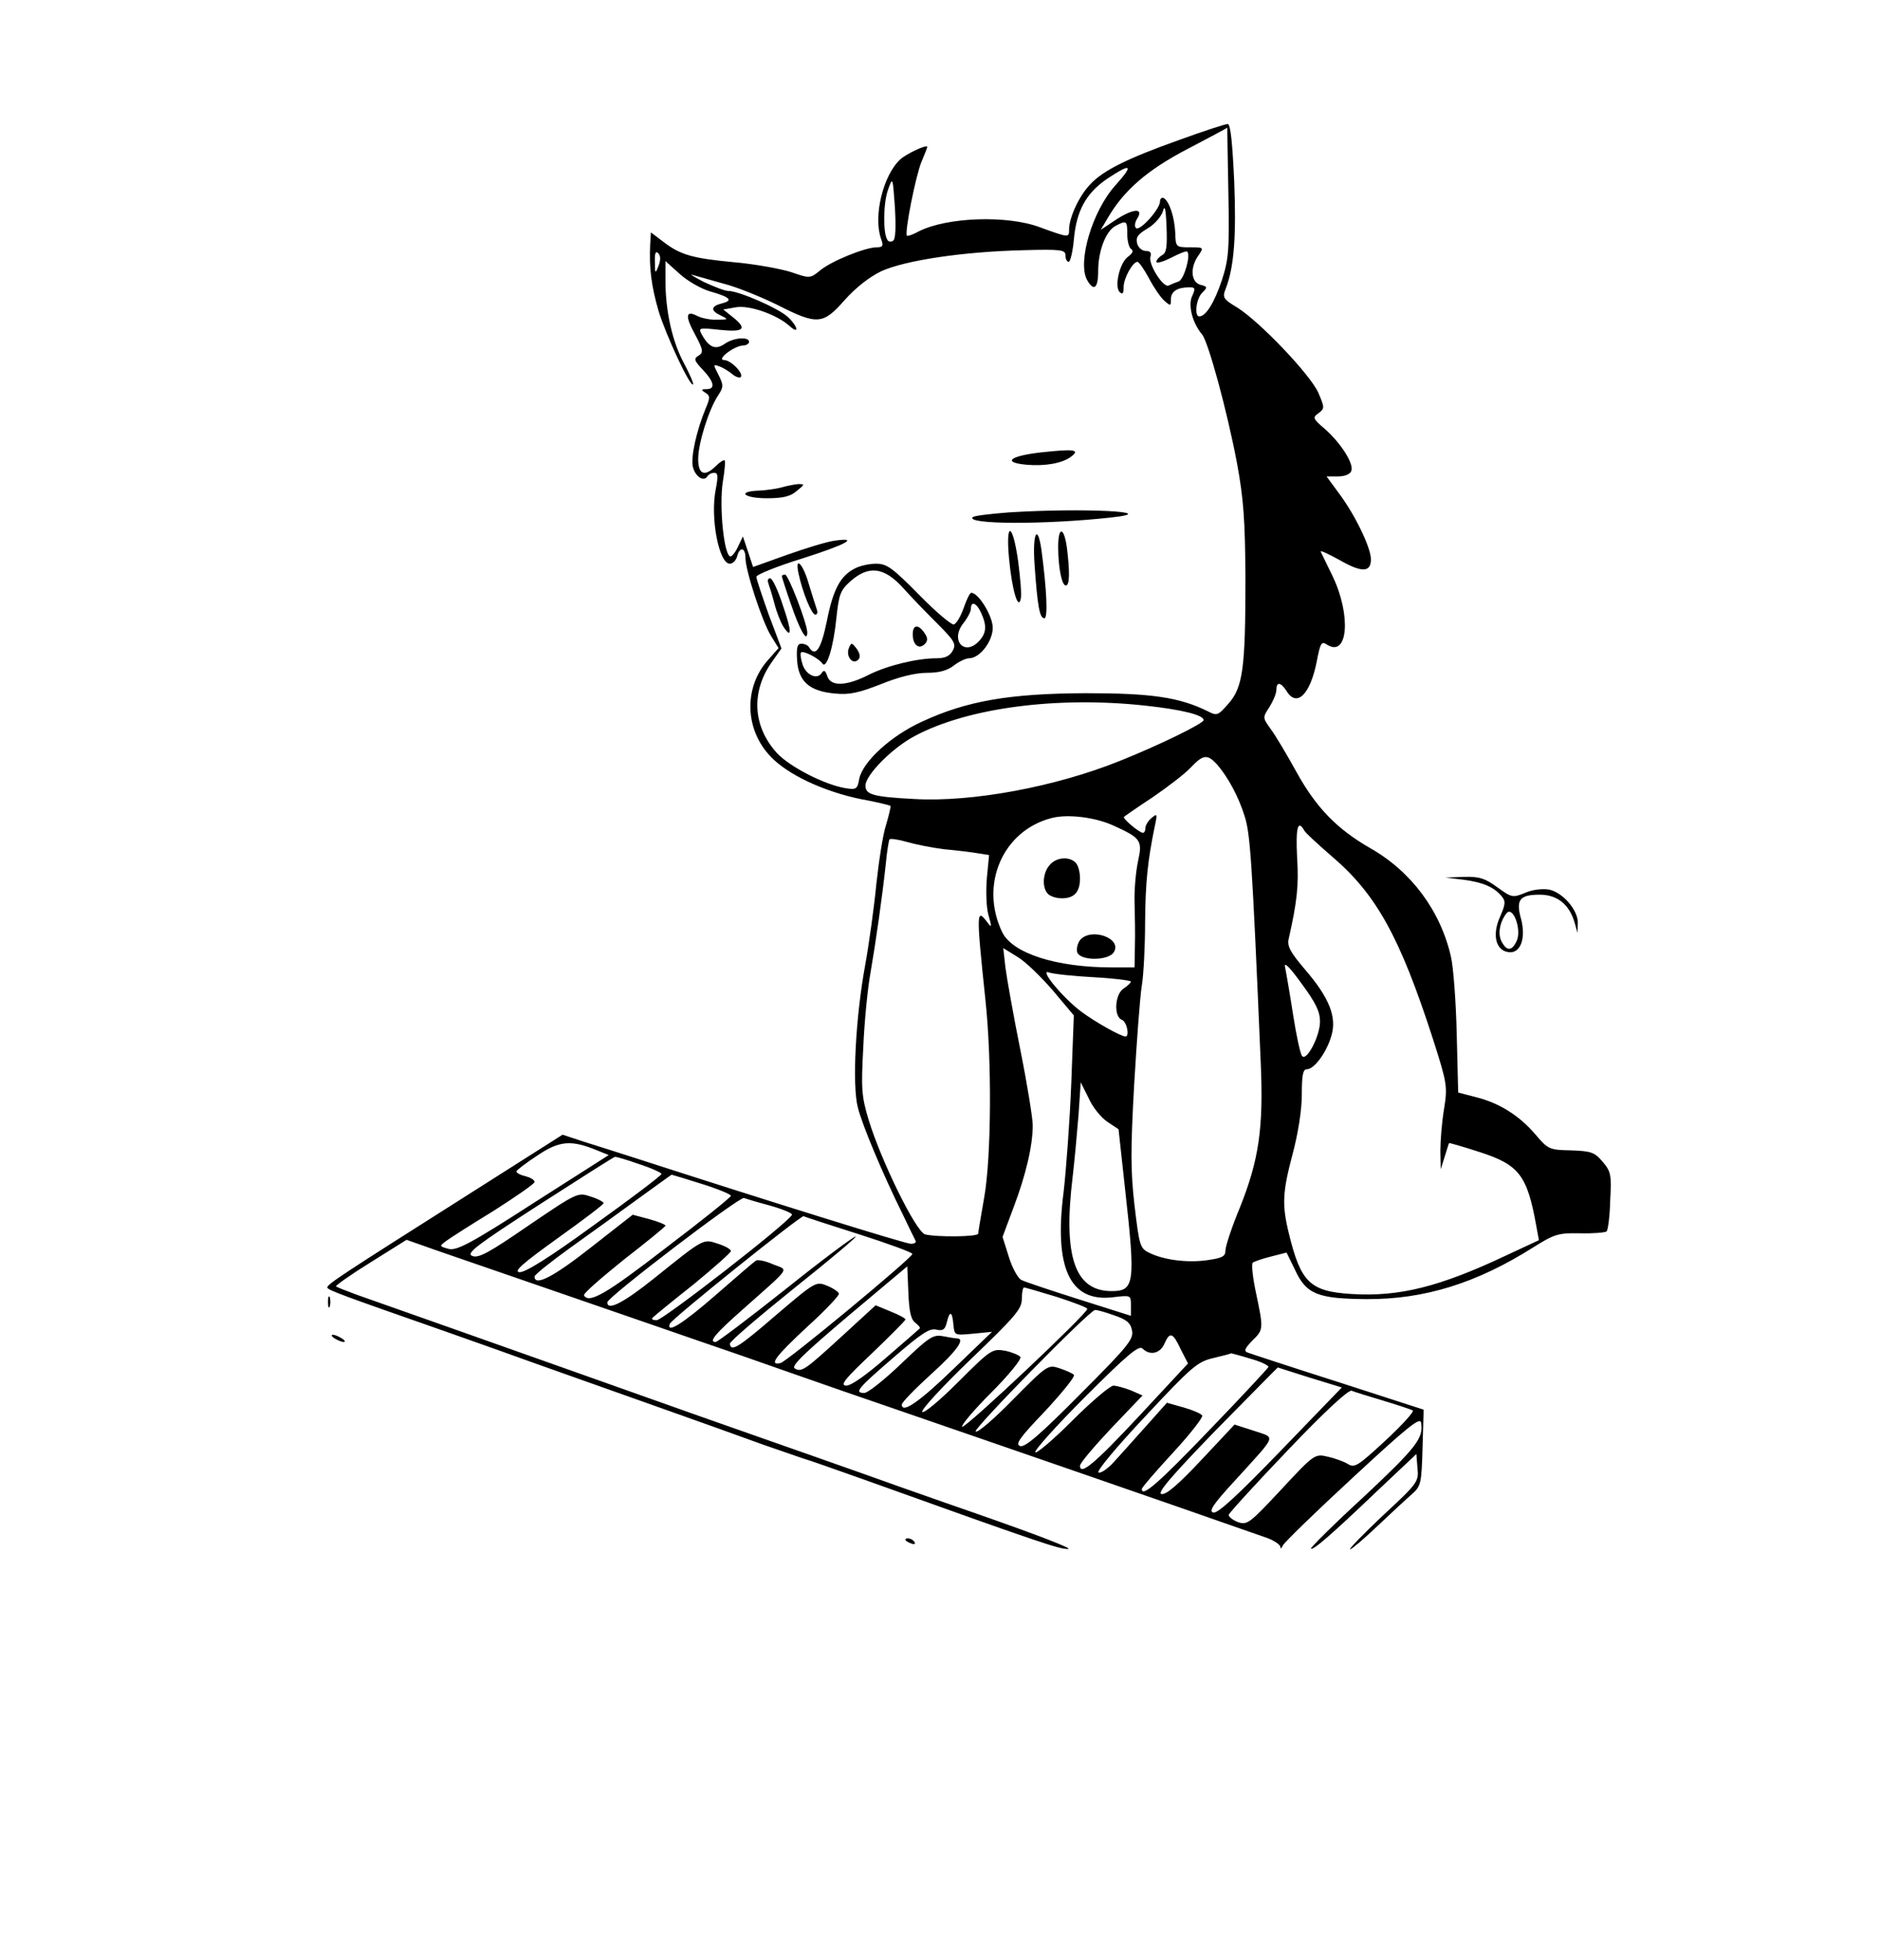 <?xml version="1.0" standalone="no"?>
<!DOCTYPE svg PUBLIC "-//W3C//DTD SVG 20010904//EN"
 "http://www.w3.org/TR/2001/REC-SVG-20010904/DTD/svg10.dtd">
<svg version="1.0" xmlns="http://www.w3.org/2000/svg"
 width="517pt" height="539pt" viewBox="0 0 517 539"
 preserveAspectRatio="xMidYMid meet">

<g transform="translate(0,539) scale(0.1,-0.1)"
fill="#000000" stroke="none">
<path d="M3245 5006 c-143 -51 -211 -84 -247 -123 -30 -31 -58 -91 -58 -124 0
-23 0 -23 -80 6 -90 34 -256 28 -333 -11 -16 -9 -31 -14 -33 -12 -7 8 24 164
40 203 9 21 16 39 16 41 0 8 -56 -18 -74 -34 -48 -44 -75 -158 -53 -219 7 -19
5 -23 -12 -23 -31 0 -123 -37 -155 -63 -28 -23 -29 -23 -81 -5 -29 9 -99 22
-157 27 -115 11 -147 20 -195 57 l-33 25 -2 -33 c-3 -65 3 -114 23 -183 20
-66 87 -210 95 -202 2 2 -9 28 -25 58 -32 59 -51 143 -51 227 l0 54 39 -35
c22 -20 59 -41 83 -48 56 -16 65 -25 34 -33 -32 -8 -33 -20 -3 -34 21 -10 20
-11 -11 -11 -18 -1 -42 4 -54 10 -32 17 -35 1 -7 -50 23 -43 24 -50 10 -59
-14 -8 -12 -14 12 -39 31 -33 35 -53 10 -53 -15 0 -16 -2 -3 -10 13 -8 13 -14
1 -42 -26 -63 -41 -133 -36 -160 6 -28 30 -44 40 -28 4 6 12 10 19 10 11 0 11
-10 4 -47 -15 -77 9 -203 39 -203 8 0 17 9 20 20 7 28 23 25 23 -4 0 -35 46
-175 70 -214 l21 -34 -30 -34 c-66 -75 -63 -190 8 -264 47 -50 146 -96 247
-117 44 -8 81 -17 83 -19 1 -1 -4 -24 -12 -51 -9 -26 -20 -100 -27 -163 -6
-63 -20 -164 -31 -225 -26 -142 -36 -328 -20 -390 12 -48 68 -182 124 -295 17
-36 33 -68 35 -72 2 -5 -4 -8 -13 -8 -15 0 -384 115 -740 230 -49 16 -119 38
-154 49 l-64 21 -271 -172 c-333 -211 -376 -239 -376 -248 0 -7 45 -23 325
-121 94 -33 206 -73 250 -89 44 -16 184 -65 310 -110 127 -45 267 -95 313
-112 46 -16 95 -33 110 -38 15 -4 91 -31 170 -59 485 -174 536 -191 559 -190
16 0 -85 39 -257 99 -30 10 -120 42 -200 70 -145 52 -317 112 -550 194 -99 35
-639 227 -949 336 -30 11 -55 21 -57 23 -2 2 40 32 95 66 l99 62 88 -31 c49
-17 127 -44 174 -60 47 -16 177 -61 290 -100 113 -39 237 -82 275 -95 39 -13
142 -49 230 -80 88 -31 198 -69 245 -85 47 -16 177 -61 290 -100 113 -39 237
-82 275 -95 82 -28 455 -158 503 -175 17 -7 32 -17 33 -23 0 -7 3 -5 7 4 4 8
90 92 192 186 151 140 186 168 188 151 7 -42 -12 -67 -157 -203 -83 -76 -148
-141 -146 -143 5 -6 53 35 185 161 l105 99 3 -38 c4 -38 1 -42 -95 -131 -54
-51 -95 -93 -90 -93 4 0 38 29 75 64 37 35 79 74 94 87 26 23 27 29 30 129 l3
104 -235 76 c-129 41 -241 78 -249 81 -11 4 -8 11 12 32 32 31 32 32 11 132
-9 42 -13 79 -9 83 3 3 26 11 50 17 l43 11 23 -47 c31 -68 63 -80 197 -81 159
-1 303 44 458 142 59 37 69 40 129 39 36 -1 69 2 73 5 4 4 9 42 10 85 4 71 2
80 -21 107 -22 26 -32 29 -87 31 -59 1 -63 3 -97 43 -45 53 -100 87 -163 103
l-50 13 -4 160 c-2 87 -9 184 -16 214 -29 126 -109 234 -222 298 -92 53 -148
111 -202 208 -27 49 -59 103 -72 120 -22 31 -22 31 -3 60 10 16 19 37 19 47 0
23 12 22 28 -3 28 -46 65 -10 83 81 10 52 13 57 29 46 57 -35 66 81 15 188
-16 33 -31 64 -33 68 -2 5 21 -6 52 -23 61 -35 86 -34 86 2 0 32 -43 121 -86
179 l-36 49 31 0 c19 0 34 6 37 15 8 19 -28 76 -72 115 -34 29 -35 32 -18 44
17 13 17 15 -1 57 -23 50 -159 193 -222 233 -40 24 -42 28 -32 53 23 60 29
144 23 296 -5 105 -10 157 -18 156 -6 0 -65 -19 -131 -43z m133 -144 c3 -161
1 -184 -18 -243 -21 -62 -44 -99 -62 -99 -14 0 -9 48 8 65 15 15 15 17 -5 22
-26 7 -29 48 -5 81 15 22 14 22 -24 22 -38 0 -39 1 -40 39 -2 44 -16 86 -31
96 -6 3 -11 -1 -11 -9 0 -21 -56 -83 -66 -73 -5 4 -3 17 4 27 18 30 -14 26
-62 -6 l-39 -26 19 32 c44 76 108 132 219 190 61 32 110 58 110 59 0 0 1 -79
3 -177z m-311 18 c-63 -70 -104 -209 -78 -259 19 -34 31 -24 31 24 0 55 21
110 48 124 30 16 32 14 32 -23 0 -19 5 -38 11 -41 7 -5 3 -12 -9 -21 -23 -16
-38 -82 -23 -97 8 -8 11 -4 11 14 0 24 25 69 38 69 4 0 18 -20 31 -44 13 -25
32 -53 42 -62 18 -16 19 -16 19 3 0 22 18 33 51 33 16 0 17 -3 7 -25 -11 -25
1 -73 28 -105 17 -21 69 -211 96 -355 18 -98 22 -156 23 -315 0 -248 -7 -300
-47 -345 -28 -32 -31 -34 -56 -21 -79 39 -155 50 -337 50 -209 -1 -326 -21
-449 -78 -86 -39 -163 -110 -173 -157 -5 -29 -8 -31 -39 -26 -58 10 -153 59
-188 97 -65 72 -71 165 -16 246 l29 41 -35 93 c-18 51 -34 98 -34 104 0 6 57
29 125 50 123 39 161 60 88 49 -21 -3 -79 -21 -130 -39 l-92 -33 -14 42 -14
42 -13 -27 c-7 -16 -17 -28 -21 -28 -18 0 -32 139 -21 207 5 29 7 55 5 57 -3
2 -13 -4 -24 -15 -31 -31 -49 -24 -49 19 0 43 29 136 55 175 15 23 15 28 1 56
-15 29 -15 30 1 24 10 -3 26 -13 36 -21 9 -8 20 -12 24 -9 9 10 -27 47 -46 47
-22 1 28 39 52 40 9 0 17 5 17 10 0 15 -43 12 -68 -6 -25 -17 -43 -9 -63 28
-9 17 -5 17 51 11 67 -7 76 3 34 36 l-25 20 34 6 c37 7 114 -20 149 -52 27
-24 22 0 -5 25 -25 24 -135 72 -164 72 -10 0 -40 12 -68 25 -27 14 -41 23 -30
19 11 -3 49 -14 85 -24 36 -9 102 -36 147 -58 110 -56 126 -55 185 12 30 34
68 64 101 80 65 30 225 54 390 58 106 3 117 1 117 -14 0 -10 4 -18 9 -18 4 0
11 27 14 60 7 80 33 128 91 168 68 45 75 40 23 -18z m-611 -152 c-6 -4 -13 -3
-16 3 -12 19 -11 101 2 137 13 37 13 36 19 -48 3 -55 2 -87 -5 -92z m739 -40
c-8 -5 -15 -13 -15 -18 0 -5 18 0 40 11 23 12 43 20 45 17 10 -10 -9 -77 -24
-82 -9 -3 -21 -8 -27 -11 -15 -8 -58 61 -50 80 3 10 -1 15 -13 15 -10 0 -21 9
-24 21 -4 16 2 25 29 41 19 11 37 32 42 47 5 19 8 8 10 -43 2 -55 0 -72 -13
-78z m-1384 -29 c-9 -23 -10 -22 -10 11 -1 23 2 31 9 24 7 -7 7 -19 1 -35z
m1337 -1209 c102 -11 162 -26 162 -40 0 -9 -120 -68 -230 -112 -176 -71 -405
-114 -565 -105 -114 6 -135 12 -135 37 0 29 75 105 137 137 145 77 390 109
631 83z m199 -162 c30 -35 59 -88 76 -143 15 -48 20 -112 44 -677 8 -180 -5
-268 -58 -400 -22 -53 -39 -105 -39 -116 0 -17 -9 -21 -50 -27 -56 -8 -122 1
-161 21 -24 12 -26 20 -39 129 -11 95 -11 155 -1 333 7 119 16 242 21 272 5
30 9 109 9 175 1 110 7 168 27 265 7 32 6 34 -9 21 -9 -7 -17 -20 -17 -27 0
-8 -3 -14 -7 -14 -11 1 -57 40 -52 44 2 2 38 27 79 54 41 28 88 64 104 81 35
37 46 38 73 9z m-285 -168 c75 -34 80 -41 68 -96 -6 -27 -11 -78 -10 -114 1
-36 2 -91 1 -122 l-1 -58 -62 0 c-154 0 -274 39 -302 97 -63 131 2 280 137
314 44 11 119 2 169 -21z m525 -14 c4 -7 39 -39 76 -71 122 -104 187 -222 277
-500 40 -125 41 -132 31 -195 -6 -36 -10 -87 -10 -115 l1 -50 11 35 c6 19 11
36 12 37 0 1 39 -10 85 -25 108 -35 130 -64 155 -204 l7 -38 -88 -41 c-186
-88 -297 -115 -427 -107 -115 7 -140 32 -173 168 -19 78 -17 113 11 218 15 57
25 120 25 163 0 53 3 69 14 69 20 0 54 46 67 91 16 52 -5 105 -72 183 -41 48
-50 65 -45 85 23 102 28 147 23 224 -4 82 2 105 20 73z m-991 -51 c33 -3 74
-8 92 -11 l32 -5 -6 -62 c-3 -35 -2 -80 4 -102 10 -34 9 -37 -2 -22 -31 41
-32 34 -6 -213 18 -168 16 -430 -3 -540 -9 -52 -17 -98 -17 -102 0 -9 -115
-10 -146 -2 -25 7 -120 200 -155 314 -20 66 -21 87 -15 200 3 70 12 163 20
206 15 87 32 207 42 299 3 33 8 63 10 67 2 3 24 0 48 -7 24 -7 70 -16 102 -20z
m299 -388 l58 -69 -7 -186 c-4 -103 -14 -237 -21 -299 -27 -209 17 -304 135
-290 50 6 50 6 50 -22 l0 -29 -142 45 c-79 25 -151 49 -160 54 -9 5 -25 34
-34 64 l-17 54 31 83 c34 90 52 169 52 224 0 19 -15 112 -34 207 -19 94 -37
196 -41 226 l-6 54 39 -24 c22 -13 65 -55 97 -92z m735 -86 c0 -39 -36 -109
-49 -95 -5 5 -16 56 -25 114 -9 58 -19 116 -22 130 -4 17 11 3 45 -44 39 -53
51 -77 51 -105z m-622 122 c56 -3 102 -9 102 -12 0 -3 -9 -12 -20 -19 -24 -15
-28 -77 -5 -86 14 -5 22 -46 10 -46 -12 0 -82 39 -121 68 -50 37 -119 120 -89
108 11 -4 66 -10 123 -13z m38 -398 l30 -20 18 -165 c29 -259 26 -280 -37
-280 -102 0 -134 96 -107 316 5 43 12 119 16 169 l6 89 22 -44 c11 -25 35 -54
52 -65z m-1404 -78 l32 -13 -207 -132 c-175 -113 -211 -131 -233 -126 -26 7
-26 8 -8 21 10 8 70 46 132 84 61 39 112 74 112 79 0 6 -11 12 -25 16 -14 3
-25 9 -25 13 0 3 26 23 58 44 61 41 93 43 164 14z m116 -38 c34 -11 62 -24 61
-27 0 -4 -83 -67 -185 -140 -125 -91 -191 -132 -206 -130 -16 2 9 24 105 93
70 50 127 93 127 97 0 3 -16 12 -36 18 -35 12 -37 11 -171 -80 -109 -75 -138
-91 -155 -83 -16 7 12 29 184 140 112 72 206 132 209 132 3 1 33 -8 67 -20z
m171 -54 c45 -14 81 -29 81 -33 0 -4 -81 -69 -180 -144 -163 -126 -210 -153
-224 -130 -3 5 47 48 109 98 63 49 115 91 115 94 0 3 -20 11 -45 18 l-45 12
-115 -90 c-103 -81 -155 -108 -155 -80 0 5 44 40 98 79 53 38 138 99 187 135
50 36 91 66 92 66 1 0 38 -11 82 -25z m189 -60 c35 -10 61 -21 60 -25 -7 -20
-355 -290 -372 -290 -12 0 -16 3 -10 8 5 5 55 46 112 91 56 46 102 87 102 91
0 5 -16 14 -35 20 -42 14 -38 16 -175 -94 -86 -69 -130 -91 -130 -67 0 14 363
291 376 287 5 -2 38 -12 72 -21z m245 -79 c81 -26 147 -50 146 -54 -1 -11
-346 -297 -363 -300 -33 -7 -13 19 74 100 50 45 89 87 87 91 -1 5 -16 15 -33
22 -30 12 -32 11 -140 -81 -103 -89 -124 -102 -127 -79 -1 6 79 74 177 153 98
78 174 142 169 142 -6 0 -93 -65 -193 -145 -101 -80 -187 -145 -192 -145 -20
0 -2 22 75 90 136 121 126 106 82 124 -20 9 -41 13 -46 10 -5 -3 -55 -46 -111
-95 -92 -80 -136 -107 -126 -79 4 13 361 299 368 296 3 -2 71 -24 153 -50z
m154 -243 c9 -7 15 -14 12 -16 -2 -2 -43 -38 -92 -80 -55 -48 -96 -77 -110
-77 -18 1 -4 18 71 89 50 48 92 90 92 93 0 3 -18 13 -41 22 l-41 17 -85 -78
c-108 -99 -118 -107 -137 -96 -12 6 22 39 147 145 l162 136 3 -72 c2 -52 7
-74 19 -83z m389 71 c46 -15 84 -29 84 -33 1 -12 -335 -329 -344 -324 -4 3 31
45 79 93 48 48 85 93 81 99 -4 5 -23 13 -42 17 -35 6 -39 4 -129 -86 -51 -51
-95 -88 -99 -82 -3 6 57 71 134 145 122 117 140 138 140 165 0 18 3 32 6 32 3
0 44 -12 90 -26z m156 -50 c36 -12 47 -21 51 -42 5 -24 -10 -43 -143 -176
-111 -112 -152 -147 -165 -142 -14 5 0 24 70 97 47 51 83 95 78 99 -4 4 -22
12 -40 18 -31 10 -33 9 -127 -86 -52 -53 -98 -93 -103 -88 -7 7 309 329 328
334 3 1 26 -5 51 -14z m-440 -28 c3 -28 3 -28 55 -23 l51 5 -105 -101 c-95
-92 -143 -125 -143 -99 0 6 36 43 80 83 72 65 96 99 71 99 -5 0 -22 3 -38 6
-27 5 -38 -2 -114 -75 -46 -44 -92 -81 -102 -81 -29 0 -19 12 82 99 74 64 98
80 116 75 18 -4 24 0 29 21 8 33 15 29 18 -9z m625 -66 l20 -39 -133 -143
c-125 -134 -164 -166 -164 -138 0 7 39 53 86 103 l86 90 -32 14 c-18 7 -40 13
-48 13 -9 0 -60 -43 -113 -96 -53 -53 -99 -92 -102 -87 -3 5 59 74 138 153
114 114 147 142 157 132 20 -20 48 -14 60 13 15 34 23 32 45 -15z m192 -26
c29 -8 51 -19 49 -23 -2 -4 -75 -83 -163 -174 -140 -146 -185 -185 -185 -161
0 4 39 49 86 100 47 51 83 97 80 102 -3 5 -26 15 -51 22 l-46 13 -57 -64 c-31
-35 -71 -79 -88 -98 -17 -19 -36 -32 -43 -30 -7 3 49 70 128 154 128 137 144
151 188 161 26 6 48 12 49 13 0 0 24 -6 53 -15z m163 -52 l88 -27 -168 -174
c-118 -122 -172 -172 -185 -170 -14 3 -2 22 60 89 117 129 112 115 51 136
l-53 17 -91 -97 c-62 -66 -97 -97 -110 -94 -13 2 25 47 150 176 93 94 169 172
170 172 0 0 40 -13 88 -28z m201 -63 c40 -12 76 -24 82 -27 5 -3 -29 -40 -75
-83 -77 -71 -85 -76 -104 -64 -12 7 -37 16 -56 20 -34 8 -37 6 -127 -91 -87
-93 -93 -98 -119 -89 -15 6 -26 15 -25 20 2 6 75 86 163 178 101 106 166 166
175 163 7 -3 46 -15 86 -27z"/>
<path d="M2862 4146 c-87 -10 -107 -28 -37 -34 49 -4 96 4 120 22 27 20 9 22
-83 12z"/>
<path d="M2150 4050 c-14 -4 -42 -8 -62 -9 -63 -2 -43 -21 21 -21 44 0 65 5
82 20 22 18 23 19 4 19 -11 -1 -31 -5 -45 -9z"/>
<path d="M2773 3981 c-50 -4 -94 -9 -98 -13 -20 -20 197 -21 380 -1 147 16
-78 27 -282 14z"/>
<path d="M2775 3853 c8 -85 25 -142 32 -110 3 11 -1 57 -7 103 -15 108 -35
113 -25 7z"/>
<path d="M2910 3886 c0 -56 10 -106 21 -106 11 0 11 39 3 104 -8 58 -24 60
-24 2z"/>
<path d="M2845 3838 c8 -115 14 -148 27 -148 10 0 7 75 -8 188 -11 75 -25 45
-19 -40z"/>
<path d="M2196 3813 c11 -52 36 -113 46 -113 6 0 7 7 4 15 -3 9 -13 40 -22 70
-16 56 -39 78 -28 28z"/>
<path d="M2351 3827 c-40 -20 -60 -58 -77 -144 -16 -78 -31 -101 -49 -73 -3 6
-13 10 -21 10 -12 0 -14 -11 -12 -46 4 -58 34 -85 105 -91 38 -4 65 2 126 26
49 20 95 31 126 31 33 0 56 6 74 20 14 11 33 20 42 20 29 0 65 46 65 84 0 32
-39 96 -59 96 -4 0 -13 -19 -21 -42 -8 -23 -20 -43 -27 -45 -6 -2 -49 34 -95
81 -74 75 -89 86 -119 86 -19 0 -45 -6 -58 -13z m132 -53 c23 -26 66 -70 95
-99 47 -47 52 -56 42 -74 -8 -15 -21 -21 -45 -21 -53 0 -136 -20 -187 -46 -61
-31 -104 -32 -113 -3 -5 15 -9 18 -15 9 -12 -20 -43 -7 -53 23 -5 16 -7 31 -4
33 6 6 49 -16 59 -31 11 -15 30 45 38 125 7 66 11 77 39 102 50 44 92 39 144
-18z m215 -69 c16 -35 15 -55 -5 -77 -40 -44 -81 1 -44 48 12 15 21 33 21 40
0 23 16 16 28 -11z"/>
<path d="M2510 3646 c0 -29 17 -43 33 -27 8 8 9 16 1 28 -17 27 -34 27 -34 -1z"/>
<path d="M2334 3607 c-8 -22 11 -46 26 -31 7 7 5 17 -4 30 -14 18 -15 18 -22
1z"/>
<path d="M2150 3806 c0 -2 11 -37 25 -77 24 -71 45 -108 45 -78 0 24 -52 159
-61 159 -5 0 -9 -2 -9 -4z"/>
<path d="M2113 3786 c3 -8 11 -34 17 -57 6 -23 17 -50 23 -60 25 -39 25 -16 0
56 -13 41 -29 75 -35 75 -6 0 -8 -6 -5 -14z"/>
<path d="M2887 3012 c-20 -22 -22 -63 -5 -80 7 -7 24 -12 38 -12 34 0 50 17
50 55 0 17 -5 36 -12 43 -18 18 -53 15 -71 -6z"/>
<path d="M2970 2805 c-6 -8 -10 -22 -8 -32 5 -25 86 -26 101 -1 24 38 -63 69
-93 33z"/>
<path d="M4025 2971 c53 -7 84 -20 105 -46 11 -13 10 -22 -5 -56 -22 -49 -12
-92 23 -97 33 -5 49 37 35 91 -15 53 -4 67 51 67 48 0 81 -26 96 -76 l8 -29 1
27 c1 35 -41 84 -79 92 -19 3 -46 0 -66 -9 -34 -14 -37 -13 -76 15 -34 25 -50
30 -92 29 l-51 -2 50 -6z m146 -168 c-13 -28 -27 -29 -41 -3 -12 21 -6 55 13
79 18 21 42 -45 28 -76z"/>
<path d="M902 1810 c0 -14 2 -19 5 -12 2 6 2 18 0 25 -3 6 -5 1 -5 -13z"/>
<path d="M920 1710 c8 -5 20 -10 25 -10 6 0 3 5 -5 10 -8 5 -19 10 -25 10 -5
0 -3 -5 5 -10z"/>
<path d="M2490 1156 c0 -2 7 -7 16 -10 8 -3 12 -2 9 4 -6 10 -25 14 -25 6z"/>
</g>
</svg>
